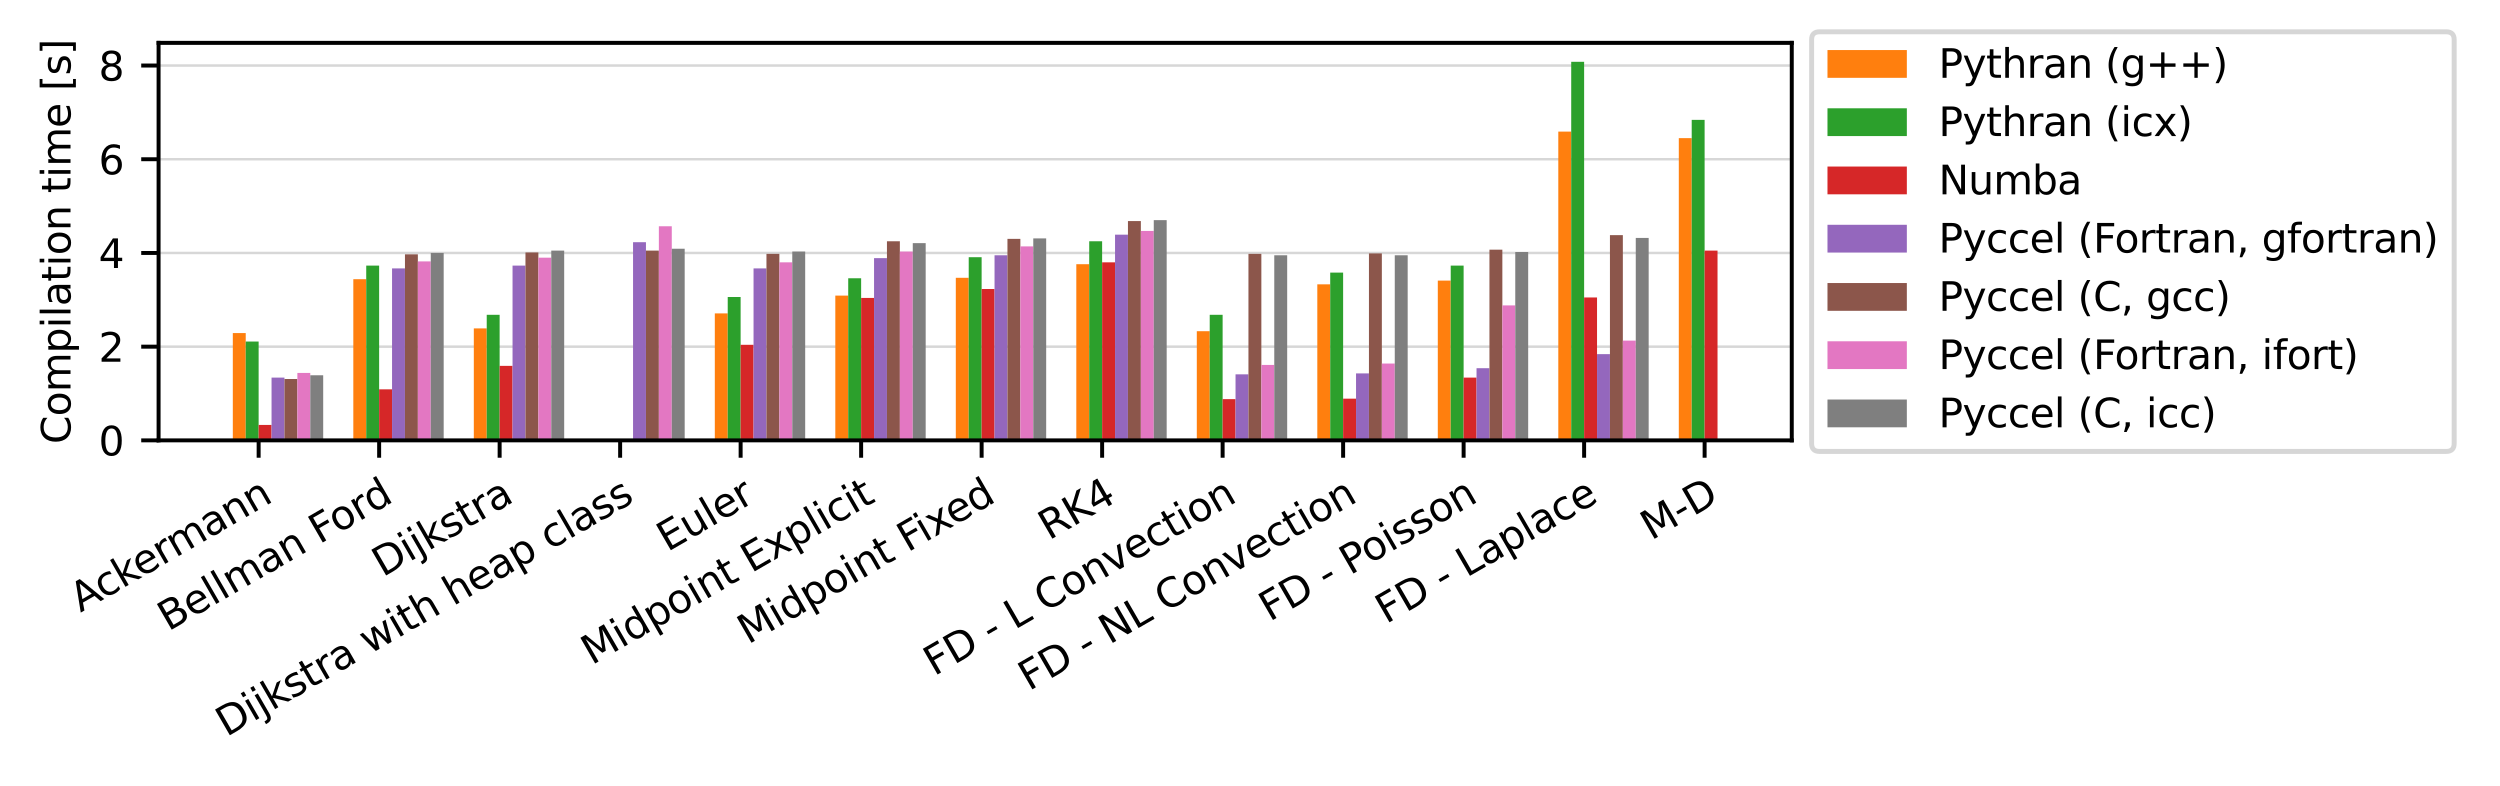 <?xml version="1.0" encoding="utf-8" standalone="no"?>
<!DOCTYPE svg PUBLIC "-//W3C//DTD SVG 1.1//EN"
  "http://www.w3.org/Graphics/SVG/1.1/DTD/svg11.dtd">
<svg xmlns:xlink="http://www.w3.org/1999/xlink" width="504pt" height="158.4pt" viewBox="0 0 504 158.4" xmlns="http://www.w3.org/2000/svg" version="1.1">
 <defs>
  <style type="text/css">*{stroke-linejoin: round; stroke-linecap: butt}</style>
 </defs>
 <g id="figure_1">
  <g id="patch_1">
   <path d="M 0 158.4 
L 504 158.4 
L 504 0 
L 0 0 
z
" style="fill: #ffffff"/>
  </g>
  <g id="axes_1">
   <g id="patch_2">
    <path d="M 31.97 88.78 
L 361.22 88.78 
L 361.22 8.64 
L 31.97 8.64 
z
" style="fill: #ffffff"/>
   </g>
   <g id="matplotlib.axis_1">
    <g id="xtick_1">
     <g id="line2d_1">
      <defs>
       <path id="ma800de3f78" d="M 0 0 
L 0 3.5 
" style="stroke: #000000; stroke-width: 0.8"/>
      </defs>
      <g>
       <use xlink:href="#ma800de3f78" x="52.141" y="88.78" style="stroke: #000000; stroke-width: 0.8"/>
      </g>
     </g>
     <g id="text_1">
      <!-- Ackermann -->
      <g transform="translate(16.227 123.534) rotate(-30) scale(0.08 -0.08)">
       <defs>
        <path id="DejaVuSans-41" d="M 2188 4044 
L 1331 1722 
L 3047 1722 
L 2188 4044 
z
M 1831 4666 
L 2547 4666 
L 4325 0 
L 3669 0 
L 3244 1197 
L 1141 1197 
L 716 0 
L 50 0 
L 1831 4666 
z
" transform="scale(0.016)"/>
        <path id="DejaVuSans-63" d="M 3122 3366 
L 3122 2828 
Q 2878 2963 2633 3030 
Q 2388 3097 2138 3097 
Q 1578 3097 1268 2742 
Q 959 2388 959 1747 
Q 959 1106 1268 751 
Q 1578 397 2138 397 
Q 2388 397 2633 464 
Q 2878 531 3122 666 
L 3122 134 
Q 2881 22 2623 -34 
Q 2366 -91 2075 -91 
Q 1284 -91 818 406 
Q 353 903 353 1747 
Q 353 2603 823 3093 
Q 1294 3584 2113 3584 
Q 2378 3584 2631 3529 
Q 2884 3475 3122 3366 
z
" transform="scale(0.016)"/>
        <path id="DejaVuSans-6b" d="M 581 4863 
L 1159 4863 
L 1159 1991 
L 2875 3500 
L 3609 3500 
L 1753 1863 
L 3688 0 
L 2938 0 
L 1159 1709 
L 1159 0 
L 581 0 
L 581 4863 
z
" transform="scale(0.016)"/>
        <path id="DejaVuSans-65" d="M 3597 1894 
L 3597 1613 
L 953 1613 
Q 991 1019 1311 708 
Q 1631 397 2203 397 
Q 2534 397 2845 478 
Q 3156 559 3463 722 
L 3463 178 
Q 3153 47 2828 -22 
Q 2503 -91 2169 -91 
Q 1331 -91 842 396 
Q 353 884 353 1716 
Q 353 2575 817 3079 
Q 1281 3584 2069 3584 
Q 2775 3584 3186 3129 
Q 3597 2675 3597 1894 
z
M 3022 2063 
Q 3016 2534 2758 2815 
Q 2500 3097 2075 3097 
Q 1594 3097 1305 2825 
Q 1016 2553 972 2059 
L 3022 2063 
z
" transform="scale(0.016)"/>
        <path id="DejaVuSans-72" d="M 2631 2963 
Q 2534 3019 2420 3045 
Q 2306 3072 2169 3072 
Q 1681 3072 1420 2755 
Q 1159 2438 1159 1844 
L 1159 0 
L 581 0 
L 581 3500 
L 1159 3500 
L 1159 2956 
Q 1341 3275 1631 3429 
Q 1922 3584 2338 3584 
Q 2397 3584 2469 3576 
Q 2541 3569 2628 3553 
L 2631 2963 
z
" transform="scale(0.016)"/>
        <path id="DejaVuSans-6d" d="M 3328 2828 
Q 3544 3216 3844 3400 
Q 4144 3584 4550 3584 
Q 5097 3584 5394 3201 
Q 5691 2819 5691 2113 
L 5691 0 
L 5113 0 
L 5113 2094 
Q 5113 2597 4934 2840 
Q 4756 3084 4391 3084 
Q 3944 3084 3684 2787 
Q 3425 2491 3425 1978 
L 3425 0 
L 2847 0 
L 2847 2094 
Q 2847 2600 2669 2842 
Q 2491 3084 2119 3084 
Q 1678 3084 1418 2786 
Q 1159 2488 1159 1978 
L 1159 0 
L 581 0 
L 581 3500 
L 1159 3500 
L 1159 2956 
Q 1356 3278 1631 3431 
Q 1906 3584 2284 3584 
Q 2666 3584 2933 3390 
Q 3200 3197 3328 2828 
z
" transform="scale(0.016)"/>
        <path id="DejaVuSans-61" d="M 2194 1759 
Q 1497 1759 1228 1600 
Q 959 1441 959 1056 
Q 959 750 1161 570 
Q 1363 391 1709 391 
Q 2188 391 2477 730 
Q 2766 1069 2766 1631 
L 2766 1759 
L 2194 1759 
z
M 3341 1997 
L 3341 0 
L 2766 0 
L 2766 531 
Q 2569 213 2275 61 
Q 1981 -91 1556 -91 
Q 1019 -91 701 211 
Q 384 513 384 1019 
Q 384 1609 779 1909 
Q 1175 2209 1959 2209 
L 2766 2209 
L 2766 2266 
Q 2766 2663 2505 2880 
Q 2244 3097 1772 3097 
Q 1472 3097 1187 3025 
Q 903 2953 641 2809 
L 641 3341 
Q 956 3463 1253 3523 
Q 1550 3584 1831 3584 
Q 2591 3584 2966 3190 
Q 3341 2797 3341 1997 
z
" transform="scale(0.016)"/>
        <path id="DejaVuSans-6e" d="M 3513 2113 
L 3513 0 
L 2938 0 
L 2938 2094 
Q 2938 2591 2744 2837 
Q 2550 3084 2163 3084 
Q 1697 3084 1428 2787 
Q 1159 2491 1159 1978 
L 1159 0 
L 581 0 
L 581 3500 
L 1159 3500 
L 1159 2956 
Q 1366 3272 1645 3428 
Q 1925 3584 2291 3584 
Q 2894 3584 3203 3211 
Q 3513 2838 3513 2113 
z
" transform="scale(0.016)"/>
       </defs>
       <use xlink:href="#DejaVuSans-41"/>
       <use xlink:href="#DejaVuSans-63" transform="translate(66.658 0)"/>
       <use xlink:href="#DejaVuSans-6b" transform="translate(121.639 0)"/>
       <use xlink:href="#DejaVuSans-65" transform="translate(175.924 0)"/>
       <use xlink:href="#DejaVuSans-72" transform="translate(237.447 0)"/>
       <use xlink:href="#DejaVuSans-6d" transform="translate(276.811 0)"/>
       <use xlink:href="#DejaVuSans-61" transform="translate(374.223 0)"/>
       <use xlink:href="#DejaVuSans-6e" transform="translate(435.502 0)"/>
       <use xlink:href="#DejaVuSans-6e" transform="translate(498.881 0)"/>
      </g>
     </g>
    </g>
    <g id="xtick_2">
     <g id="line2d_2">
      <g>
       <use xlink:href="#ma800de3f78" x="76.434" y="88.78" style="stroke: #000000; stroke-width: 0.8"/>
      </g>
     </g>
     <g id="text_2">
      <!-- Bellman Ford -->
      <g transform="translate(33.923 127.343) rotate(-30) scale(0.08 -0.08)">
       <defs>
        <path id="DejaVuSans-42" d="M 1259 2228 
L 1259 519 
L 2272 519 
Q 2781 519 3026 730 
Q 3272 941 3272 1375 
Q 3272 1813 3026 2020 
Q 2781 2228 2272 2228 
L 1259 2228 
z
M 1259 4147 
L 1259 2741 
L 2194 2741 
Q 2656 2741 2882 2914 
Q 3109 3088 3109 3444 
Q 3109 3797 2882 3972 
Q 2656 4147 2194 4147 
L 1259 4147 
z
M 628 4666 
L 2241 4666 
Q 2963 4666 3353 4366 
Q 3744 4066 3744 3513 
Q 3744 3084 3544 2831 
Q 3344 2578 2956 2516 
Q 3422 2416 3680 2098 
Q 3938 1781 3938 1306 
Q 3938 681 3513 340 
Q 3088 0 2303 0 
L 628 0 
L 628 4666 
z
" transform="scale(0.016)"/>
        <path id="DejaVuSans-6c" d="M 603 4863 
L 1178 4863 
L 1178 0 
L 603 0 
L 603 4863 
z
" transform="scale(0.016)"/>
        <path id="DejaVuSans-20" transform="scale(0.016)"/>
        <path id="DejaVuSans-46" d="M 628 4666 
L 3309 4666 
L 3309 4134 
L 1259 4134 
L 1259 2759 
L 3109 2759 
L 3109 2228 
L 1259 2228 
L 1259 0 
L 628 0 
L 628 4666 
z
" transform="scale(0.016)"/>
        <path id="DejaVuSans-6f" d="M 1959 3097 
Q 1497 3097 1228 2736 
Q 959 2375 959 1747 
Q 959 1119 1226 758 
Q 1494 397 1959 397 
Q 2419 397 2687 759 
Q 2956 1122 2956 1747 
Q 2956 2369 2687 2733 
Q 2419 3097 1959 3097 
z
M 1959 3584 
Q 2709 3584 3137 3096 
Q 3566 2609 3566 1747 
Q 3566 888 3137 398 
Q 2709 -91 1959 -91 
Q 1206 -91 779 398 
Q 353 888 353 1747 
Q 353 2609 779 3096 
Q 1206 3584 1959 3584 
z
" transform="scale(0.016)"/>
        <path id="DejaVuSans-64" d="M 2906 2969 
L 2906 4863 
L 3481 4863 
L 3481 0 
L 2906 0 
L 2906 525 
Q 2725 213 2448 61 
Q 2172 -91 1784 -91 
Q 1150 -91 751 415 
Q 353 922 353 1747 
Q 353 2572 751 3078 
Q 1150 3584 1784 3584 
Q 2172 3584 2448 3432 
Q 2725 3281 2906 2969 
z
M 947 1747 
Q 947 1113 1208 752 
Q 1469 391 1925 391 
Q 2381 391 2643 752 
Q 2906 1113 2906 1747 
Q 2906 2381 2643 2742 
Q 2381 3103 1925 3103 
Q 1469 3103 1208 2742 
Q 947 2381 947 1747 
z
" transform="scale(0.016)"/>
       </defs>
       <use xlink:href="#DejaVuSans-42"/>
       <use xlink:href="#DejaVuSans-65" transform="translate(68.604 0)"/>
       <use xlink:href="#DejaVuSans-6c" transform="translate(130.127 0)"/>
       <use xlink:href="#DejaVuSans-6c" transform="translate(157.91 0)"/>
       <use xlink:href="#DejaVuSans-6d" transform="translate(185.693 0)"/>
       <use xlink:href="#DejaVuSans-61" transform="translate(283.105 0)"/>
       <use xlink:href="#DejaVuSans-6e" transform="translate(344.385 0)"/>
       <use xlink:href="#DejaVuSans-20" transform="translate(407.764 0)"/>
       <use xlink:href="#DejaVuSans-46" transform="translate(439.551 0)"/>
       <use xlink:href="#DejaVuSans-6f" transform="translate(493.445 0)"/>
       <use xlink:href="#DejaVuSans-72" transform="translate(554.627 0)"/>
       <use xlink:href="#DejaVuSans-64" transform="translate(593.99 0)"/>
      </g>
     </g>
    </g>
    <g id="xtick_3">
     <g id="line2d_3">
      <g>
       <use xlink:href="#ma800de3f78" x="100.726" y="88.78" style="stroke: #000000; stroke-width: 0.8"/>
      </g>
     </g>
     <g id="text_3">
      <!-- Dijkstra -->
      <g transform="translate(77.151 116.41) rotate(-30) scale(0.08 -0.08)">
       <defs>
        <path id="DejaVuSans-44" d="M 1259 4147 
L 1259 519 
L 2022 519 
Q 2988 519 3436 956 
Q 3884 1394 3884 2338 
Q 3884 3275 3436 3711 
Q 2988 4147 2022 4147 
L 1259 4147 
z
M 628 4666 
L 1925 4666 
Q 3281 4666 3915 4102 
Q 4550 3538 4550 2338 
Q 4550 1131 3912 565 
Q 3275 0 1925 0 
L 628 0 
L 628 4666 
z
" transform="scale(0.016)"/>
        <path id="DejaVuSans-69" d="M 603 3500 
L 1178 3500 
L 1178 0 
L 603 0 
L 603 3500 
z
M 603 4863 
L 1178 4863 
L 1178 4134 
L 603 4134 
L 603 4863 
z
" transform="scale(0.016)"/>
        <path id="DejaVuSans-6a" d="M 603 3500 
L 1178 3500 
L 1178 -63 
Q 1178 -731 923 -1031 
Q 669 -1331 103 -1331 
L -116 -1331 
L -116 -844 
L 38 -844 
Q 366 -844 484 -692 
Q 603 -541 603 -63 
L 603 3500 
z
M 603 4863 
L 1178 4863 
L 1178 4134 
L 603 4134 
L 603 4863 
z
" transform="scale(0.016)"/>
        <path id="DejaVuSans-73" d="M 2834 3397 
L 2834 2853 
Q 2591 2978 2328 3040 
Q 2066 3103 1784 3103 
Q 1356 3103 1142 2972 
Q 928 2841 928 2578 
Q 928 2378 1081 2264 
Q 1234 2150 1697 2047 
L 1894 2003 
Q 2506 1872 2764 1633 
Q 3022 1394 3022 966 
Q 3022 478 2636 193 
Q 2250 -91 1575 -91 
Q 1294 -91 989 -36 
Q 684 19 347 128 
L 347 722 
Q 666 556 975 473 
Q 1284 391 1588 391 
Q 1994 391 2212 530 
Q 2431 669 2431 922 
Q 2431 1156 2273 1281 
Q 2116 1406 1581 1522 
L 1381 1569 
Q 847 1681 609 1914 
Q 372 2147 372 2553 
Q 372 3047 722 3315 
Q 1072 3584 1716 3584 
Q 2034 3584 2315 3537 
Q 2597 3491 2834 3397 
z
" transform="scale(0.016)"/>
        <path id="DejaVuSans-74" d="M 1172 4494 
L 1172 3500 
L 2356 3500 
L 2356 3053 
L 1172 3053 
L 1172 1153 
Q 1172 725 1289 603 
Q 1406 481 1766 481 
L 2356 481 
L 2356 0 
L 1766 0 
Q 1100 0 847 248 
Q 594 497 594 1153 
L 594 3053 
L 172 3053 
L 172 3500 
L 594 3500 
L 594 4494 
L 1172 4494 
z
" transform="scale(0.016)"/>
       </defs>
       <use xlink:href="#DejaVuSans-44"/>
       <use xlink:href="#DejaVuSans-69" transform="translate(77.002 0)"/>
       <use xlink:href="#DejaVuSans-6a" transform="translate(104.785 0)"/>
       <use xlink:href="#DejaVuSans-6b" transform="translate(132.568 0)"/>
       <use xlink:href="#DejaVuSans-73" transform="translate(190.479 0)"/>
       <use xlink:href="#DejaVuSans-74" transform="translate(242.578 0)"/>
       <use xlink:href="#DejaVuSans-72" transform="translate(281.787 0)"/>
       <use xlink:href="#DejaVuSans-61" transform="translate(322.9 0)"/>
      </g>
     </g>
    </g>
    <g id="xtick_4">
     <g id="line2d_4">
      <g>
       <use xlink:href="#ma800de3f78" x="125.019" y="88.78" style="stroke: #000000; stroke-width: 0.8"/>
      </g>
     </g>
     <g id="text_4">
      <!-- Dijkstra with heap class -->
      <g transform="translate(45.644 148.626) rotate(-30) scale(0.08 -0.08)">
       <defs>
        <path id="DejaVuSans-77" d="M 269 3500 
L 844 3500 
L 1563 769 
L 2278 3500 
L 2956 3500 
L 3675 769 
L 4391 3500 
L 4966 3500 
L 4050 0 
L 3372 0 
L 2619 2869 
L 1863 0 
L 1184 0 
L 269 3500 
z
" transform="scale(0.016)"/>
        <path id="DejaVuSans-68" d="M 3513 2113 
L 3513 0 
L 2938 0 
L 2938 2094 
Q 2938 2591 2744 2837 
Q 2550 3084 2163 3084 
Q 1697 3084 1428 2787 
Q 1159 2491 1159 1978 
L 1159 0 
L 581 0 
L 581 4863 
L 1159 4863 
L 1159 2956 
Q 1366 3272 1645 3428 
Q 1925 3584 2291 3584 
Q 2894 3584 3203 3211 
Q 3513 2838 3513 2113 
z
" transform="scale(0.016)"/>
        <path id="DejaVuSans-70" d="M 1159 525 
L 1159 -1331 
L 581 -1331 
L 581 3500 
L 1159 3500 
L 1159 2969 
Q 1341 3281 1617 3432 
Q 1894 3584 2278 3584 
Q 2916 3584 3314 3078 
Q 3713 2572 3713 1747 
Q 3713 922 3314 415 
Q 2916 -91 2278 -91 
Q 1894 -91 1617 61 
Q 1341 213 1159 525 
z
M 3116 1747 
Q 3116 2381 2855 2742 
Q 2594 3103 2138 3103 
Q 1681 3103 1420 2742 
Q 1159 2381 1159 1747 
Q 1159 1113 1420 752 
Q 1681 391 2138 391 
Q 2594 391 2855 752 
Q 3116 1113 3116 1747 
z
" transform="scale(0.016)"/>
       </defs>
       <use xlink:href="#DejaVuSans-44"/>
       <use xlink:href="#DejaVuSans-69" transform="translate(77.002 0)"/>
       <use xlink:href="#DejaVuSans-6a" transform="translate(104.785 0)"/>
       <use xlink:href="#DejaVuSans-6b" transform="translate(132.568 0)"/>
       <use xlink:href="#DejaVuSans-73" transform="translate(190.479 0)"/>
       <use xlink:href="#DejaVuSans-74" transform="translate(242.578 0)"/>
       <use xlink:href="#DejaVuSans-72" transform="translate(281.787 0)"/>
       <use xlink:href="#DejaVuSans-61" transform="translate(322.9 0)"/>
       <use xlink:href="#DejaVuSans-20" transform="translate(384.18 0)"/>
       <use xlink:href="#DejaVuSans-77" transform="translate(415.967 0)"/>
       <use xlink:href="#DejaVuSans-69" transform="translate(497.754 0)"/>
       <use xlink:href="#DejaVuSans-74" transform="translate(525.537 0)"/>
       <use xlink:href="#DejaVuSans-68" transform="translate(564.746 0)"/>
       <use xlink:href="#DejaVuSans-20" transform="translate(628.125 0)"/>
       <use xlink:href="#DejaVuSans-68" transform="translate(659.912 0)"/>
       <use xlink:href="#DejaVuSans-65" transform="translate(723.291 0)"/>
       <use xlink:href="#DejaVuSans-61" transform="translate(784.814 0)"/>
       <use xlink:href="#DejaVuSans-70" transform="translate(846.094 0)"/>
       <use xlink:href="#DejaVuSans-20" transform="translate(909.57 0)"/>
       <use xlink:href="#DejaVuSans-63" transform="translate(941.357 0)"/>
       <use xlink:href="#DejaVuSans-6c" transform="translate(996.338 0)"/>
       <use xlink:href="#DejaVuSans-61" transform="translate(1024.121 0)"/>
       <use xlink:href="#DejaVuSans-73" transform="translate(1085.4 0)"/>
       <use xlink:href="#DejaVuSans-73" transform="translate(1137.5 0)"/>
      </g>
     </g>
    </g>
    <g id="xtick_5">
     <g id="line2d_5">
      <g>
       <use xlink:href="#ma800de3f78" x="149.311" y="88.78" style="stroke: #000000; stroke-width: 0.8"/>
      </g>
     </g>
     <g id="text_5">
      <!-- Euler -->
      <g transform="translate(134.546 111.323) rotate(-30) scale(0.08 -0.08)">
       <defs>
        <path id="DejaVuSans-45" d="M 628 4666 
L 3578 4666 
L 3578 4134 
L 1259 4134 
L 1259 2753 
L 3481 2753 
L 3481 2222 
L 1259 2222 
L 1259 531 
L 3634 531 
L 3634 0 
L 628 0 
L 628 4666 
z
" transform="scale(0.016)"/>
        <path id="DejaVuSans-75" d="M 544 1381 
L 544 3500 
L 1119 3500 
L 1119 1403 
Q 1119 906 1312 657 
Q 1506 409 1894 409 
Q 2359 409 2629 706 
Q 2900 1003 2900 1516 
L 2900 3500 
L 3475 3500 
L 3475 0 
L 2900 0 
L 2900 538 
Q 2691 219 2414 64 
Q 2138 -91 1772 -91 
Q 1169 -91 856 284 
Q 544 659 544 1381 
z
M 1991 3584 
L 1991 3584 
z
" transform="scale(0.016)"/>
       </defs>
       <use xlink:href="#DejaVuSans-45"/>
       <use xlink:href="#DejaVuSans-75" transform="translate(63.184 0)"/>
       <use xlink:href="#DejaVuSans-6c" transform="translate(126.562 0)"/>
       <use xlink:href="#DejaVuSans-65" transform="translate(154.346 0)"/>
       <use xlink:href="#DejaVuSans-72" transform="translate(215.869 0)"/>
      </g>
     </g>
    </g>
    <g id="xtick_6">
     <g id="line2d_6">
      <g>
       <use xlink:href="#ma800de3f78" x="173.604" y="88.78" style="stroke: #000000; stroke-width: 0.8"/>
      </g>
     </g>
     <g id="text_6">
      <!-- Midpoint Explicit -->
      <g transform="translate(119.295 134.154) rotate(-30) scale(0.08 -0.08)">
       <defs>
        <path id="DejaVuSans-4d" d="M 628 4666 
L 1569 4666 
L 2759 1491 
L 3956 4666 
L 4897 4666 
L 4897 0 
L 4281 0 
L 4281 4097 
L 3078 897 
L 2444 897 
L 1241 4097 
L 1241 0 
L 628 0 
L 628 4666 
z
" transform="scale(0.016)"/>
        <path id="DejaVuSans-78" d="M 3513 3500 
L 2247 1797 
L 3578 0 
L 2900 0 
L 1881 1375 
L 863 0 
L 184 0 
L 1544 1831 
L 300 3500 
L 978 3500 
L 1906 2253 
L 2834 3500 
L 3513 3500 
z
" transform="scale(0.016)"/>
       </defs>
       <use xlink:href="#DejaVuSans-4d"/>
       <use xlink:href="#DejaVuSans-69" transform="translate(86.279 0)"/>
       <use xlink:href="#DejaVuSans-64" transform="translate(114.062 0)"/>
       <use xlink:href="#DejaVuSans-70" transform="translate(177.539 0)"/>
       <use xlink:href="#DejaVuSans-6f" transform="translate(241.016 0)"/>
       <use xlink:href="#DejaVuSans-69" transform="translate(302.197 0)"/>
       <use xlink:href="#DejaVuSans-6e" transform="translate(329.98 0)"/>
       <use xlink:href="#DejaVuSans-74" transform="translate(393.359 0)"/>
       <use xlink:href="#DejaVuSans-20" transform="translate(432.568 0)"/>
       <use xlink:href="#DejaVuSans-45" transform="translate(464.355 0)"/>
       <use xlink:href="#DejaVuSans-78" transform="translate(527.539 0)"/>
       <use xlink:href="#DejaVuSans-70" transform="translate(586.719 0)"/>
       <use xlink:href="#DejaVuSans-6c" transform="translate(650.195 0)"/>
       <use xlink:href="#DejaVuSans-69" transform="translate(677.979 0)"/>
       <use xlink:href="#DejaVuSans-63" transform="translate(705.762 0)"/>
       <use xlink:href="#DejaVuSans-69" transform="translate(760.742 0)"/>
       <use xlink:href="#DejaVuSans-74" transform="translate(788.525 0)"/>
      </g>
     </g>
    </g>
    <g id="xtick_7">
     <g id="line2d_7">
      <g>
       <use xlink:href="#ma800de3f78" x="197.896" y="88.78" style="stroke: #000000; stroke-width: 0.8"/>
      </g>
     </g>
     <g id="text_7">
      <!-- Midpoint Fixed -->
      <g transform="translate(150.811 129.983) rotate(-30) scale(0.08 -0.08)">
       <use xlink:href="#DejaVuSans-4d"/>
       <use xlink:href="#DejaVuSans-69" transform="translate(86.279 0)"/>
       <use xlink:href="#DejaVuSans-64" transform="translate(114.062 0)"/>
       <use xlink:href="#DejaVuSans-70" transform="translate(177.539 0)"/>
       <use xlink:href="#DejaVuSans-6f" transform="translate(241.016 0)"/>
       <use xlink:href="#DejaVuSans-69" transform="translate(302.197 0)"/>
       <use xlink:href="#DejaVuSans-6e" transform="translate(329.98 0)"/>
       <use xlink:href="#DejaVuSans-74" transform="translate(393.359 0)"/>
       <use xlink:href="#DejaVuSans-20" transform="translate(432.568 0)"/>
       <use xlink:href="#DejaVuSans-46" transform="translate(464.355 0)"/>
       <use xlink:href="#DejaVuSans-69" transform="translate(514.625 0)"/>
       <use xlink:href="#DejaVuSans-78" transform="translate(542.408 0)"/>
       <use xlink:href="#DejaVuSans-65" transform="translate(598.463 0)"/>
       <use xlink:href="#DejaVuSans-64" transform="translate(659.986 0)"/>
      </g>
     </g>
    </g>
    <g id="xtick_8">
     <g id="line2d_8">
      <g>
       <use xlink:href="#ma800de3f78" x="222.189" y="88.78" style="stroke: #000000; stroke-width: 0.8"/>
      </g>
     </g>
     <g id="text_8">
      <!-- RK4 -->
      <g transform="translate(211.463 108.991) rotate(-30) scale(0.08 -0.08)">
       <defs>
        <path id="DejaVuSans-52" d="M 2841 2188 
Q 3044 2119 3236 1894 
Q 3428 1669 3622 1275 
L 4263 0 
L 3584 0 
L 2988 1197 
Q 2756 1666 2539 1819 
Q 2322 1972 1947 1972 
L 1259 1972 
L 1259 0 
L 628 0 
L 628 4666 
L 2053 4666 
Q 2853 4666 3247 4331 
Q 3641 3997 3641 3322 
Q 3641 2881 3436 2590 
Q 3231 2300 2841 2188 
z
M 1259 4147 
L 1259 2491 
L 2053 2491 
Q 2509 2491 2742 2702 
Q 2975 2913 2975 3322 
Q 2975 3731 2742 3939 
Q 2509 4147 2053 4147 
L 1259 4147 
z
" transform="scale(0.016)"/>
        <path id="DejaVuSans-4b" d="M 628 4666 
L 1259 4666 
L 1259 2694 
L 3353 4666 
L 4166 4666 
L 1850 2491 
L 4331 0 
L 3500 0 
L 1259 2247 
L 1259 0 
L 628 0 
L 628 4666 
z
" transform="scale(0.016)"/>
        <path id="DejaVuSans-34" d="M 2419 4116 
L 825 1625 
L 2419 1625 
L 2419 4116 
z
M 2253 4666 
L 3047 4666 
L 3047 1625 
L 3713 1625 
L 3713 1100 
L 3047 1100 
L 3047 0 
L 2419 0 
L 2419 1100 
L 313 1100 
L 313 1709 
L 2253 4666 
z
" transform="scale(0.016)"/>
       </defs>
       <use xlink:href="#DejaVuSans-52"/>
       <use xlink:href="#DejaVuSans-4b" transform="translate(69.482 0)"/>
       <use xlink:href="#DejaVuSans-34" transform="translate(135.059 0)"/>
      </g>
     </g>
    </g>
    <g id="xtick_9">
     <g id="line2d_9">
      <g>
       <use xlink:href="#ma800de3f78" x="246.481" y="88.78" style="stroke: #000000; stroke-width: 0.8"/>
      </g>
     </g>
     <g id="text_9">
      <!-- FD - L Convection -->
      <g transform="translate(188.324 136.376) rotate(-30) scale(0.08 -0.08)">
       <defs>
        <path id="DejaVuSans-2d" d="M 313 2009 
L 1997 2009 
L 1997 1497 
L 313 1497 
L 313 2009 
z
" transform="scale(0.016)"/>
        <path id="DejaVuSans-4c" d="M 628 4666 
L 1259 4666 
L 1259 531 
L 3531 531 
L 3531 0 
L 628 0 
L 628 4666 
z
" transform="scale(0.016)"/>
        <path id="DejaVuSans-43" d="M 4122 4306 
L 4122 3641 
Q 3803 3938 3442 4084 
Q 3081 4231 2675 4231 
Q 1875 4231 1450 3742 
Q 1025 3253 1025 2328 
Q 1025 1406 1450 917 
Q 1875 428 2675 428 
Q 3081 428 3442 575 
Q 3803 722 4122 1019 
L 4122 359 
Q 3791 134 3420 21 
Q 3050 -91 2638 -91 
Q 1578 -91 968 557 
Q 359 1206 359 2328 
Q 359 3453 968 4101 
Q 1578 4750 2638 4750 
Q 3056 4750 3426 4639 
Q 3797 4528 4122 4306 
z
" transform="scale(0.016)"/>
        <path id="DejaVuSans-76" d="M 191 3500 
L 800 3500 
L 1894 563 
L 2988 3500 
L 3597 3500 
L 2284 0 
L 1503 0 
L 191 3500 
z
" transform="scale(0.016)"/>
       </defs>
       <use xlink:href="#DejaVuSans-46"/>
       <use xlink:href="#DejaVuSans-44" transform="translate(57.52 0)"/>
       <use xlink:href="#DejaVuSans-20" transform="translate(134.521 0)"/>
       <use xlink:href="#DejaVuSans-2d" transform="translate(166.309 0)"/>
       <use xlink:href="#DejaVuSans-20" transform="translate(202.393 0)"/>
       <use xlink:href="#DejaVuSans-4c" transform="translate(234.18 0)"/>
       <use xlink:href="#DejaVuSans-20" transform="translate(289.893 0)"/>
       <use xlink:href="#DejaVuSans-43" transform="translate(321.68 0)"/>
       <use xlink:href="#DejaVuSans-6f" transform="translate(391.504 0)"/>
       <use xlink:href="#DejaVuSans-6e" transform="translate(452.686 0)"/>
       <use xlink:href="#DejaVuSans-76" transform="translate(516.064 0)"/>
       <use xlink:href="#DejaVuSans-65" transform="translate(575.244 0)"/>
       <use xlink:href="#DejaVuSans-63" transform="translate(636.768 0)"/>
       <use xlink:href="#DejaVuSans-74" transform="translate(691.748 0)"/>
       <use xlink:href="#DejaVuSans-69" transform="translate(730.957 0)"/>
       <use xlink:href="#DejaVuSans-6f" transform="translate(758.74 0)"/>
       <use xlink:href="#DejaVuSans-6e" transform="translate(819.922 0)"/>
      </g>
     </g>
    </g>
    <g id="xtick_10">
     <g id="line2d_10">
      <g>
       <use xlink:href="#ma800de3f78" x="270.774" y="88.78" style="stroke: #000000; stroke-width: 0.8"/>
      </g>
     </g>
     <g id="text_10">
      <!-- FD - NL Convection -->
      <g transform="translate(207.433 139.368) rotate(-30) scale(0.08 -0.08)">
       <defs>
        <path id="DejaVuSans-4e" d="M 628 4666 
L 1478 4666 
L 3547 763 
L 3547 4666 
L 4159 4666 
L 4159 0 
L 3309 0 
L 1241 3903 
L 1241 0 
L 628 0 
L 628 4666 
z
" transform="scale(0.016)"/>
       </defs>
       <use xlink:href="#DejaVuSans-46"/>
       <use xlink:href="#DejaVuSans-44" transform="translate(57.52 0)"/>
       <use xlink:href="#DejaVuSans-20" transform="translate(134.521 0)"/>
       <use xlink:href="#DejaVuSans-2d" transform="translate(166.309 0)"/>
       <use xlink:href="#DejaVuSans-20" transform="translate(202.393 0)"/>
       <use xlink:href="#DejaVuSans-4e" transform="translate(234.18 0)"/>
       <use xlink:href="#DejaVuSans-4c" transform="translate(308.984 0)"/>
       <use xlink:href="#DejaVuSans-20" transform="translate(364.697 0)"/>
       <use xlink:href="#DejaVuSans-43" transform="translate(396.484 0)"/>
       <use xlink:href="#DejaVuSans-6f" transform="translate(466.309 0)"/>
       <use xlink:href="#DejaVuSans-6e" transform="translate(527.49 0)"/>
       <use xlink:href="#DejaVuSans-76" transform="translate(590.869 0)"/>
       <use xlink:href="#DejaVuSans-65" transform="translate(650.049 0)"/>
       <use xlink:href="#DejaVuSans-63" transform="translate(711.572 0)"/>
       <use xlink:href="#DejaVuSans-74" transform="translate(766.553 0)"/>
       <use xlink:href="#DejaVuSans-69" transform="translate(805.762 0)"/>
       <use xlink:href="#DejaVuSans-6f" transform="translate(833.545 0)"/>
       <use xlink:href="#DejaVuSans-6e" transform="translate(894.727 0)"/>
      </g>
     </g>
    </g>
    <g id="xtick_11">
     <g id="line2d_11">
      <g>
       <use xlink:href="#ma800de3f78" x="295.066" y="88.78" style="stroke: #000000; stroke-width: 0.8"/>
      </g>
     </g>
     <g id="text_11">
      <!-- FD - Poisson -->
      <g transform="translate(255.944 125.386) rotate(-30) scale(0.08 -0.08)">
       <defs>
        <path id="DejaVuSans-50" d="M 1259 4147 
L 1259 2394 
L 2053 2394 
Q 2494 2394 2734 2622 
Q 2975 2850 2975 3272 
Q 2975 3691 2734 3919 
Q 2494 4147 2053 4147 
L 1259 4147 
z
M 628 4666 
L 2053 4666 
Q 2838 4666 3239 4311 
Q 3641 3956 3641 3272 
Q 3641 2581 3239 2228 
Q 2838 1875 2053 1875 
L 1259 1875 
L 1259 0 
L 628 0 
L 628 4666 
z
" transform="scale(0.016)"/>
       </defs>
       <use xlink:href="#DejaVuSans-46"/>
       <use xlink:href="#DejaVuSans-44" transform="translate(57.52 0)"/>
       <use xlink:href="#DejaVuSans-20" transform="translate(134.521 0)"/>
       <use xlink:href="#DejaVuSans-2d" transform="translate(166.309 0)"/>
       <use xlink:href="#DejaVuSans-20" transform="translate(202.393 0)"/>
       <use xlink:href="#DejaVuSans-50" transform="translate(234.18 0)"/>
       <use xlink:href="#DejaVuSans-6f" transform="translate(290.857 0)"/>
       <use xlink:href="#DejaVuSans-69" transform="translate(352.039 0)"/>
       <use xlink:href="#DejaVuSans-73" transform="translate(379.822 0)"/>
       <use xlink:href="#DejaVuSans-73" transform="translate(431.922 0)"/>
       <use xlink:href="#DejaVuSans-6f" transform="translate(484.021 0)"/>
       <use xlink:href="#DejaVuSans-6e" transform="translate(545.203 0)"/>
      </g>
     </g>
    </g>
    <g id="xtick_12">
     <g id="line2d_12">
      <g>
       <use xlink:href="#ma800de3f78" x="319.359" y="88.78" style="stroke: #000000; stroke-width: 0.8"/>
      </g>
     </g>
     <g id="text_12">
      <!-- FD - Laplace -->
      <g transform="translate(279.428 125.853) rotate(-30) scale(0.08 -0.08)">
       <use xlink:href="#DejaVuSans-46"/>
       <use xlink:href="#DejaVuSans-44" transform="translate(57.52 0)"/>
       <use xlink:href="#DejaVuSans-20" transform="translate(134.521 0)"/>
       <use xlink:href="#DejaVuSans-2d" transform="translate(166.309 0)"/>
       <use xlink:href="#DejaVuSans-20" transform="translate(202.393 0)"/>
       <use xlink:href="#DejaVuSans-4c" transform="translate(234.18 0)"/>
       <use xlink:href="#DejaVuSans-61" transform="translate(289.893 0)"/>
       <use xlink:href="#DejaVuSans-70" transform="translate(351.172 0)"/>
       <use xlink:href="#DejaVuSans-6c" transform="translate(414.648 0)"/>
       <use xlink:href="#DejaVuSans-61" transform="translate(442.432 0)"/>
       <use xlink:href="#DejaVuSans-63" transform="translate(503.711 0)"/>
       <use xlink:href="#DejaVuSans-65" transform="translate(558.691 0)"/>
      </g>
     </g>
    </g>
    <g id="xtick_13">
     <g id="line2d_13">
      <g>
       <use xlink:href="#ma800de3f78" x="343.651" y="88.78" style="stroke: #000000; stroke-width: 0.8"/>
      </g>
     </g>
     <g id="text_13">
      <!-- M-D -->
      <g transform="translate(332.879 109.018) rotate(-30) scale(0.08 -0.08)">
       <use xlink:href="#DejaVuSans-4d"/>
       <use xlink:href="#DejaVuSans-2d" transform="translate(86.279 0)"/>
       <use xlink:href="#DejaVuSans-44" transform="translate(122.363 0)"/>
      </g>
     </g>
    </g>
   </g>
   <g id="matplotlib.axis_2">
    <g id="ytick_1">
     <g id="line2d_14">
      <path d="M 31.97 88.78 
L 361.22 88.78 
" clip-path="url(#p2a8237dc59)" style="fill: none; stroke: #b0b0b0; stroke-opacity: 0.5; stroke-width: 0.5; stroke-linecap: square"/>
     </g>
     <g id="line2d_15">
      <defs>
       <path id="mdac12949e0" d="M 0 0 
L -3.5 0 
" style="stroke: #000000; stroke-width: 0.8"/>
      </defs>
      <g>
       <use xlink:href="#mdac12949e0" x="31.97" y="88.78" style="stroke: #000000; stroke-width: 0.8"/>
      </g>
     </g>
     <g id="text_14">
      <!-- 0 -->
      <g transform="translate(19.88 91.819) scale(0.08 -0.08)">
       <defs>
        <path id="DejaVuSans-30" d="M 2034 4250 
Q 1547 4250 1301 3770 
Q 1056 3291 1056 2328 
Q 1056 1369 1301 889 
Q 1547 409 2034 409 
Q 2525 409 2770 889 
Q 3016 1369 3016 2328 
Q 3016 3291 2770 3770 
Q 2525 4250 2034 4250 
z
M 2034 4750 
Q 2819 4750 3233 4129 
Q 3647 3509 3647 2328 
Q 3647 1150 3233 529 
Q 2819 -91 2034 -91 
Q 1250 -91 836 529 
Q 422 1150 422 2328 
Q 422 3509 836 4129 
Q 1250 4750 2034 4750 
z
" transform="scale(0.016)"/>
       </defs>
       <use xlink:href="#DejaVuSans-30"/>
      </g>
     </g>
    </g>
    <g id="ytick_2">
     <g id="line2d_16">
      <path d="M 31.97 69.888 
L 361.22 69.888 
" clip-path="url(#p2a8237dc59)" style="fill: none; stroke: #b0b0b0; stroke-opacity: 0.5; stroke-width: 0.5; stroke-linecap: square"/>
     </g>
     <g id="line2d_17">
      <g>
       <use xlink:href="#mdac12949e0" x="31.97" y="69.888" style="stroke: #000000; stroke-width: 0.8"/>
      </g>
     </g>
     <g id="text_15">
      <!-- 2 -->
      <g transform="translate(19.88 72.927) scale(0.08 -0.08)">
       <defs>
        <path id="DejaVuSans-32" d="M 1228 531 
L 3431 531 
L 3431 0 
L 469 0 
L 469 531 
Q 828 903 1448 1529 
Q 2069 2156 2228 2338 
Q 2531 2678 2651 2914 
Q 2772 3150 2772 3378 
Q 2772 3750 2511 3984 
Q 2250 4219 1831 4219 
Q 1534 4219 1204 4116 
Q 875 4013 500 3803 
L 500 4441 
Q 881 4594 1212 4672 
Q 1544 4750 1819 4750 
Q 2544 4750 2975 4387 
Q 3406 4025 3406 3419 
Q 3406 3131 3298 2873 
Q 3191 2616 2906 2266 
Q 2828 2175 2409 1742 
Q 1991 1309 1228 531 
z
" transform="scale(0.016)"/>
       </defs>
       <use xlink:href="#DejaVuSans-32"/>
      </g>
     </g>
    </g>
    <g id="ytick_3">
     <g id="line2d_18">
      <path d="M 31.97 50.996 
L 361.22 50.996 
" clip-path="url(#p2a8237dc59)" style="fill: none; stroke: #b0b0b0; stroke-opacity: 0.5; stroke-width: 0.5; stroke-linecap: square"/>
     </g>
     <g id="line2d_19">
      <g>
       <use xlink:href="#mdac12949e0" x="31.97" y="50.996" style="stroke: #000000; stroke-width: 0.8"/>
      </g>
     </g>
     <g id="text_16">
      <!-- 4 -->
      <g transform="translate(19.88 54.035) scale(0.08 -0.08)">
       <use xlink:href="#DejaVuSans-34"/>
      </g>
     </g>
    </g>
    <g id="ytick_4">
     <g id="line2d_20">
      <path d="M 31.97 32.104 
L 361.22 32.104 
" clip-path="url(#p2a8237dc59)" style="fill: none; stroke: #b0b0b0; stroke-opacity: 0.5; stroke-width: 0.5; stroke-linecap: square"/>
     </g>
     <g id="line2d_21">
      <g>
       <use xlink:href="#mdac12949e0" x="31.97" y="32.104" style="stroke: #000000; stroke-width: 0.8"/>
      </g>
     </g>
     <g id="text_17">
      <!-- 6 -->
      <g transform="translate(19.88 35.143) scale(0.08 -0.08)">
       <defs>
        <path id="DejaVuSans-36" d="M 2113 2584 
Q 1688 2584 1439 2293 
Q 1191 2003 1191 1497 
Q 1191 994 1439 701 
Q 1688 409 2113 409 
Q 2538 409 2786 701 
Q 3034 994 3034 1497 
Q 3034 2003 2786 2293 
Q 2538 2584 2113 2584 
z
M 3366 4563 
L 3366 3988 
Q 3128 4100 2886 4159 
Q 2644 4219 2406 4219 
Q 1781 4219 1451 3797 
Q 1122 3375 1075 2522 
Q 1259 2794 1537 2939 
Q 1816 3084 2150 3084 
Q 2853 3084 3261 2657 
Q 3669 2231 3669 1497 
Q 3669 778 3244 343 
Q 2819 -91 2113 -91 
Q 1303 -91 875 529 
Q 447 1150 447 2328 
Q 447 3434 972 4092 
Q 1497 4750 2381 4750 
Q 2619 4750 2861 4703 
Q 3103 4656 3366 4563 
z
" transform="scale(0.016)"/>
       </defs>
       <use xlink:href="#DejaVuSans-36"/>
      </g>
     </g>
    </g>
    <g id="ytick_5">
     <g id="line2d_22">
      <path d="M 31.97 13.212 
L 361.22 13.212 
" clip-path="url(#p2a8237dc59)" style="fill: none; stroke: #b0b0b0; stroke-opacity: 0.5; stroke-width: 0.5; stroke-linecap: square"/>
     </g>
     <g id="line2d_23">
      <g>
       <use xlink:href="#mdac12949e0" x="31.97" y="13.212" style="stroke: #000000; stroke-width: 0.8"/>
      </g>
     </g>
     <g id="text_18">
      <!-- 8 -->
      <g transform="translate(19.88 16.251) scale(0.08 -0.08)">
       <defs>
        <path id="DejaVuSans-38" d="M 2034 2216 
Q 1584 2216 1326 1975 
Q 1069 1734 1069 1313 
Q 1069 891 1326 650 
Q 1584 409 2034 409 
Q 2484 409 2743 651 
Q 3003 894 3003 1313 
Q 3003 1734 2745 1975 
Q 2488 2216 2034 2216 
z
M 1403 2484 
Q 997 2584 770 2862 
Q 544 3141 544 3541 
Q 544 4100 942 4425 
Q 1341 4750 2034 4750 
Q 2731 4750 3128 4425 
Q 3525 4100 3525 3541 
Q 3525 3141 3298 2862 
Q 3072 2584 2669 2484 
Q 3125 2378 3379 2068 
Q 3634 1759 3634 1313 
Q 3634 634 3220 271 
Q 2806 -91 2034 -91 
Q 1263 -91 848 271 
Q 434 634 434 1313 
Q 434 1759 690 2068 
Q 947 2378 1403 2484 
z
M 1172 3481 
Q 1172 3119 1398 2916 
Q 1625 2713 2034 2713 
Q 2441 2713 2670 2916 
Q 2900 3119 2900 3481 
Q 2900 3844 2670 4047 
Q 2441 4250 2034 4250 
Q 1625 4250 1398 4047 
Q 1172 3844 1172 3481 
z
" transform="scale(0.016)"/>
       </defs>
       <use xlink:href="#DejaVuSans-38"/>
      </g>
     </g>
    </g>
    <g id="text_19">
     <!-- Compilation time [s] -->
     <g transform="translate(14.216 89.506) rotate(-90) scale(0.08 -0.08)">
      <defs>
       <path id="DejaVuSans-5b" d="M 550 4863 
L 1875 4863 
L 1875 4416 
L 1125 4416 
L 1125 -397 
L 1875 -397 
L 1875 -844 
L 550 -844 
L 550 4863 
z
" transform="scale(0.016)"/>
       <path id="DejaVuSans-5d" d="M 1947 4863 
L 1947 -844 
L 622 -844 
L 622 -397 
L 1369 -397 
L 1369 4416 
L 622 4416 
L 622 4863 
L 1947 4863 
z
" transform="scale(0.016)"/>
      </defs>
      <use xlink:href="#DejaVuSans-43"/>
      <use xlink:href="#DejaVuSans-6f" transform="translate(69.824 0)"/>
      <use xlink:href="#DejaVuSans-6d" transform="translate(131.006 0)"/>
      <use xlink:href="#DejaVuSans-70" transform="translate(228.418 0)"/>
      <use xlink:href="#DejaVuSans-69" transform="translate(291.895 0)"/>
      <use xlink:href="#DejaVuSans-6c" transform="translate(319.678 0)"/>
      <use xlink:href="#DejaVuSans-61" transform="translate(347.461 0)"/>
      <use xlink:href="#DejaVuSans-74" transform="translate(408.74 0)"/>
      <use xlink:href="#DejaVuSans-69" transform="translate(447.949 0)"/>
      <use xlink:href="#DejaVuSans-6f" transform="translate(475.732 0)"/>
      <use xlink:href="#DejaVuSans-6e" transform="translate(536.914 0)"/>
      <use xlink:href="#DejaVuSans-20" transform="translate(600.293 0)"/>
      <use xlink:href="#DejaVuSans-74" transform="translate(632.08 0)"/>
      <use xlink:href="#DejaVuSans-69" transform="translate(671.289 0)"/>
      <use xlink:href="#DejaVuSans-6d" transform="translate(699.072 0)"/>
      <use xlink:href="#DejaVuSans-65" transform="translate(796.484 0)"/>
      <use xlink:href="#DejaVuSans-20" transform="translate(858.008 0)"/>
      <use xlink:href="#DejaVuSans-5b" transform="translate(889.795 0)"/>
      <use xlink:href="#DejaVuSans-73" transform="translate(928.809 0)"/>
      <use xlink:href="#DejaVuSans-5d" transform="translate(980.908 0)"/>
     </g>
    </g>
   </g>
   <g id="patch_3">
    <path d="M 46.936 88.78 
L 49.539 88.78 
L 49.539 67.148 
L 46.936 67.148 
z
" clip-path="url(#p2a8237dc59)" style="fill: #ff7f0e"/>
   </g>
   <g id="patch_4">
    <path d="M 71.228 88.78 
L 73.831 88.78 
L 73.831 56.285 
L 71.228 56.285 
z
" clip-path="url(#p2a8237dc59)" style="fill: #ff7f0e"/>
   </g>
   <g id="patch_5">
    <path d="M 95.521 88.78 
L 98.124 88.78 
L 98.124 66.204 
L 95.521 66.204 
z
" clip-path="url(#p2a8237dc59)" style="fill: #ff7f0e"/>
   </g>
   <g id="patch_6">
    <path d="M 0 0 
z
" clip-path="url(#p2a8237dc59)" style="fill: #ff7f0e"/>
   </g>
   <g id="patch_7">
    <path d="M 144.106 88.78 
L 146.709 88.78 
L 146.709 63.181 
L 144.106 63.181 
z
" clip-path="url(#p2a8237dc59)" style="fill: #ff7f0e"/>
   </g>
   <g id="patch_8">
    <path d="M 168.398 88.78 
L 171.001 88.78 
L 171.001 59.592 
L 168.398 59.592 
z
" clip-path="url(#p2a8237dc59)" style="fill: #ff7f0e"/>
   </g>
   <g id="patch_9">
    <path d="M 192.691 88.78 
L 195.294 88.78 
L 195.294 56.002 
L 192.691 56.002 
z
" clip-path="url(#p2a8237dc59)" style="fill: #ff7f0e"/>
   </g>
   <g id="patch_10">
    <path d="M 216.983 88.78 
L 219.586 88.78 
L 219.586 53.263 
L 216.983 53.263 
z
" clip-path="url(#p2a8237dc59)" style="fill: #ff7f0e"/>
   </g>
   <g id="patch_11">
    <path d="M 241.276 88.78 
L 243.879 88.78 
L 243.879 66.771 
L 241.276 66.771 
z
" clip-path="url(#p2a8237dc59)" style="fill: #ff7f0e"/>
   </g>
   <g id="patch_12">
    <path d="M 265.568 88.78 
L 268.171 88.78 
L 268.171 57.325 
L 265.568 57.325 
z
" clip-path="url(#p2a8237dc59)" style="fill: #ff7f0e"/>
   </g>
   <g id="patch_13">
    <path d="M 289.861 88.78 
L 292.464 88.78 
L 292.464 56.569 
L 289.861 56.569 
z
" clip-path="url(#p2a8237dc59)" style="fill: #ff7f0e"/>
   </g>
   <g id="patch_14">
    <path d="M 314.153 88.78 
L 316.756 88.78 
L 316.756 26.531 
L 314.153 26.531 
z
" clip-path="url(#p2a8237dc59)" style="fill: #ff7f0e"/>
   </g>
   <g id="patch_15">
    <path d="M 338.446 88.78 
L 341.049 88.78 
L 341.049 27.853 
L 338.446 27.853 
z
" clip-path="url(#p2a8237dc59)" style="fill: #ff7f0e"/>
   </g>
   <g id="patch_16">
    <path d="M 49.539 88.78 
L 52.141 88.78 
L 52.141 68.849 
L 49.539 68.849 
z
" clip-path="url(#p2a8237dc59)" style="fill: #2ca02c"/>
   </g>
   <g id="patch_17">
    <path d="M 73.831 88.78 
L 76.434 88.78 
L 76.434 53.546 
L 73.831 53.546 
z
" clip-path="url(#p2a8237dc59)" style="fill: #2ca02c"/>
   </g>
   <g id="patch_18">
    <path d="M 98.124 88.78 
L 100.726 88.78 
L 100.726 63.464 
L 98.124 63.464 
z
" clip-path="url(#p2a8237dc59)" style="fill: #2ca02c"/>
   </g>
   <g id="patch_19">
    <path d="M 0 0 
z
" clip-path="url(#p2a8237dc59)" style="fill: #2ca02c"/>
   </g>
   <g id="patch_20">
    <path d="M 146.709 88.78 
L 149.311 88.78 
L 149.311 59.875 
L 146.709 59.875 
z
" clip-path="url(#p2a8237dc59)" style="fill: #2ca02c"/>
   </g>
   <g id="patch_21">
    <path d="M 171.001 88.78 
L 173.604 88.78 
L 173.604 56.097 
L 171.001 56.097 
z
" clip-path="url(#p2a8237dc59)" style="fill: #2ca02c"/>
   </g>
   <g id="patch_22">
    <path d="M 195.294 88.78 
L 197.896 88.78 
L 197.896 51.846 
L 195.294 51.846 
z
" clip-path="url(#p2a8237dc59)" style="fill: #2ca02c"/>
   </g>
   <g id="patch_23">
    <path d="M 219.586 88.78 
L 222.189 88.78 
L 222.189 48.634 
L 219.586 48.634 
z
" clip-path="url(#p2a8237dc59)" style="fill: #2ca02c"/>
   </g>
   <g id="patch_24">
    <path d="M 243.879 88.78 
L 246.481 88.78 
L 246.481 63.464 
L 243.879 63.464 
z
" clip-path="url(#p2a8237dc59)" style="fill: #2ca02c"/>
   </g>
   <g id="patch_25">
    <path d="M 268.171 88.78 
L 270.774 88.78 
L 270.774 54.963 
L 268.171 54.963 
z
" clip-path="url(#p2a8237dc59)" style="fill: #2ca02c"/>
   </g>
   <g id="patch_26">
    <path d="M 292.464 88.78 
L 295.066 88.78 
L 295.066 53.546 
L 292.464 53.546 
z
" clip-path="url(#p2a8237dc59)" style="fill: #2ca02c"/>
   </g>
   <g id="patch_27">
    <path d="M 316.756 88.78 
L 319.359 88.78 
L 319.359 12.456 
L 316.756 12.456 
z
" clip-path="url(#p2a8237dc59)" style="fill: #2ca02c"/>
   </g>
   <g id="patch_28">
    <path d="M 341.049 88.78 
L 343.651 88.78 
L 343.651 24.169 
L 341.049 24.169 
z
" clip-path="url(#p2a8237dc59)" style="fill: #2ca02c"/>
   </g>
   <g id="patch_29">
    <path d="M 52.141 88.78 
L 54.744 88.78 
L 54.744 85.662 
L 52.141 85.662 
z
" clip-path="url(#p2a8237dc59)" style="fill: #d62728"/>
   </g>
   <g id="patch_30">
    <path d="M 76.434 88.78 
L 79.037 88.78 
L 79.037 78.484 
L 76.434 78.484 
z
" clip-path="url(#p2a8237dc59)" style="fill: #d62728"/>
   </g>
   <g id="patch_31">
    <path d="M 100.726 88.78 
L 103.329 88.78 
L 103.329 73.761 
L 100.726 73.761 
z
" clip-path="url(#p2a8237dc59)" style="fill: #d62728"/>
   </g>
   <g id="patch_32">
    <path d="M 0 0 
z
" clip-path="url(#p2a8237dc59)" style="fill: #d62728"/>
   </g>
   <g id="patch_33">
    <path d="M 149.311 88.78 
L 151.914 88.78 
L 151.914 69.51 
L 149.311 69.51 
z
" clip-path="url(#p2a8237dc59)" style="fill: #d62728"/>
   </g>
   <g id="patch_34">
    <path d="M 173.604 88.78 
L 176.207 88.78 
L 176.207 60.064 
L 173.604 60.064 
z
" clip-path="url(#p2a8237dc59)" style="fill: #d62728"/>
   </g>
   <g id="patch_35">
    <path d="M 197.896 88.78 
L 200.499 88.78 
L 200.499 58.269 
L 197.896 58.269 
z
" clip-path="url(#p2a8237dc59)" style="fill: #d62728"/>
   </g>
   <g id="patch_36">
    <path d="M 222.189 88.78 
L 224.792 88.78 
L 224.792 52.885 
L 222.189 52.885 
z
" clip-path="url(#p2a8237dc59)" style="fill: #d62728"/>
   </g>
   <g id="patch_37">
    <path d="M 246.481 88.78 
L 249.084 88.78 
L 249.084 80.467 
L 246.481 80.467 
z
" clip-path="url(#p2a8237dc59)" style="fill: #d62728"/>
   </g>
   <g id="patch_38">
    <path d="M 270.774 88.78 
L 273.377 88.78 
L 273.377 80.373 
L 270.774 80.373 
z
" clip-path="url(#p2a8237dc59)" style="fill: #d62728"/>
   </g>
   <g id="patch_39">
    <path d="M 295.066 88.78 
L 297.669 88.78 
L 297.669 76.122 
L 295.066 76.122 
z
" clip-path="url(#p2a8237dc59)" style="fill: #d62728"/>
   </g>
   <g id="patch_40">
    <path d="M 319.359 88.78 
L 321.962 88.78 
L 321.962 59.969 
L 319.359 59.969 
z
" clip-path="url(#p2a8237dc59)" style="fill: #d62728"/>
   </g>
   <g id="patch_41">
    <path d="M 343.651 88.78 
L 346.254 88.78 
L 346.254 50.523 
L 343.651 50.523 
z
" clip-path="url(#p2a8237dc59)" style="fill: #d62728"/>
   </g>
   <g id="patch_42">
    <path d="M 54.744 88.78 
L 57.347 88.78 
L 57.347 76.122 
L 54.744 76.122 
z
" clip-path="url(#p2a8237dc59)" style="fill: #9467bd"/>
   </g>
   <g id="patch_43">
    <path d="M 79.037 88.78 
L 81.639 88.78 
L 81.639 54.113 
L 79.037 54.113 
z
" clip-path="url(#p2a8237dc59)" style="fill: #9467bd"/>
   </g>
   <g id="patch_44">
    <path d="M 103.329 88.78 
L 105.932 88.78 
L 105.932 53.546 
L 103.329 53.546 
z
" clip-path="url(#p2a8237dc59)" style="fill: #9467bd"/>
   </g>
   <g id="patch_45">
    <path d="M 127.622 88.78 
L 130.224 88.78 
L 130.224 48.823 
L 127.622 48.823 
z
" clip-path="url(#p2a8237dc59)" style="fill: #9467bd"/>
   </g>
   <g id="patch_46">
    <path d="M 151.914 88.78 
L 154.517 88.78 
L 154.517 54.113 
L 151.914 54.113 
z
" clip-path="url(#p2a8237dc59)" style="fill: #9467bd"/>
   </g>
   <g id="patch_47">
    <path d="M 176.207 88.78 
L 178.809 88.78 
L 178.809 52.035 
L 176.207 52.035 
z
" clip-path="url(#p2a8237dc59)" style="fill: #9467bd"/>
   </g>
   <g id="patch_48">
    <path d="M 200.499 88.78 
L 203.102 88.78 
L 203.102 51.468 
L 200.499 51.468 
z
" clip-path="url(#p2a8237dc59)" style="fill: #9467bd"/>
   </g>
   <g id="patch_49">
    <path d="M 224.792 88.78 
L 227.394 88.78 
L 227.394 47.312 
L 224.792 47.312 
z
" clip-path="url(#p2a8237dc59)" style="fill: #9467bd"/>
   </g>
   <g id="patch_50">
    <path d="M 249.084 88.78 
L 251.687 88.78 
L 251.687 75.461 
L 249.084 75.461 
z
" clip-path="url(#p2a8237dc59)" style="fill: #9467bd"/>
   </g>
   <g id="patch_51">
    <path d="M 273.377 88.78 
L 275.979 88.78 
L 275.979 75.272 
L 273.377 75.272 
z
" clip-path="url(#p2a8237dc59)" style="fill: #9467bd"/>
   </g>
   <g id="patch_52">
    <path d="M 297.669 88.78 
L 300.272 88.78 
L 300.272 74.233 
L 297.669 74.233 
z
" clip-path="url(#p2a8237dc59)" style="fill: #9467bd"/>
   </g>
   <g id="patch_53">
    <path d="M 321.962 88.78 
L 324.564 88.78 
L 324.564 71.399 
L 321.962 71.399 
z
" clip-path="url(#p2a8237dc59)" style="fill: #9467bd"/>
   </g>
   <g id="patch_54">
    <path d="M 0 0 
z
" clip-path="url(#p2a8237dc59)" style="fill: #9467bd"/>
   </g>
   <g id="patch_55">
    <path d="M 57.347 88.78 
L 59.95 88.78 
L 59.95 76.405 
L 57.347 76.405 
z
" clip-path="url(#p2a8237dc59)" style="fill: #8c564b"/>
   </g>
   <g id="patch_56">
    <path d="M 81.639 88.78 
L 84.242 88.78 
L 84.242 51.279 
L 81.639 51.279 
z
" clip-path="url(#p2a8237dc59)" style="fill: #8c564b"/>
   </g>
   <g id="patch_57">
    <path d="M 105.932 88.78 
L 108.535 88.78 
L 108.535 50.901 
L 105.932 50.901 
z
" clip-path="url(#p2a8237dc59)" style="fill: #8c564b"/>
   </g>
   <g id="patch_58">
    <path d="M 130.224 88.78 
L 132.827 88.78 
L 132.827 50.523 
L 130.224 50.523 
z
" clip-path="url(#p2a8237dc59)" style="fill: #8c564b"/>
   </g>
   <g id="patch_59">
    <path d="M 154.517 88.78 
L 157.12 88.78 
L 157.12 51.185 
L 154.517 51.185 
z
" clip-path="url(#p2a8237dc59)" style="fill: #8c564b"/>
   </g>
   <g id="patch_60">
    <path d="M 178.809 88.78 
L 181.412 88.78 
L 181.412 48.634 
L 178.809 48.634 
z
" clip-path="url(#p2a8237dc59)" style="fill: #8c564b"/>
   </g>
   <g id="patch_61">
    <path d="M 203.102 88.78 
L 205.705 88.78 
L 205.705 48.162 
L 203.102 48.162 
z
" clip-path="url(#p2a8237dc59)" style="fill: #8c564b"/>
   </g>
   <g id="patch_62">
    <path d="M 227.394 88.78 
L 229.997 88.78 
L 229.997 44.572 
L 227.394 44.572 
z
" clip-path="url(#p2a8237dc59)" style="fill: #8c564b"/>
   </g>
   <g id="patch_63">
    <path d="M 251.687 88.78 
L 254.29 88.78 
L 254.29 51.185 
L 251.687 51.185 
z
" clip-path="url(#p2a8237dc59)" style="fill: #8c564b"/>
   </g>
   <g id="patch_64">
    <path d="M 275.979 88.78 
L 278.582 88.78 
L 278.582 51.09 
L 275.979 51.09 
z
" clip-path="url(#p2a8237dc59)" style="fill: #8c564b"/>
   </g>
   <g id="patch_65">
    <path d="M 300.272 88.78 
L 302.875 88.78 
L 302.875 50.335 
L 300.272 50.335 
z
" clip-path="url(#p2a8237dc59)" style="fill: #8c564b"/>
   </g>
   <g id="patch_66">
    <path d="M 324.564 88.78 
L 327.167 88.78 
L 327.167 47.406 
L 324.564 47.406 
z
" clip-path="url(#p2a8237dc59)" style="fill: #8c564b"/>
   </g>
   <g id="patch_67">
    <path d="M 0 0 
z
" clip-path="url(#p2a8237dc59)" style="fill: #8c564b"/>
   </g>
   <g id="patch_68">
    <path d="M 59.95 88.78 
L 62.553 88.78 
L 62.553 75.177 
L 59.95 75.177 
z
" clip-path="url(#p2a8237dc59)" style="fill: #e377c2"/>
   </g>
   <g id="patch_69">
    <path d="M 84.242 88.78 
L 86.845 88.78 
L 86.845 52.696 
L 84.242 52.696 
z
" clip-path="url(#p2a8237dc59)" style="fill: #e377c2"/>
   </g>
   <g id="patch_70">
    <path d="M 108.535 88.78 
L 111.137 88.78 
L 111.137 51.94 
L 108.535 51.94 
z
" clip-path="url(#p2a8237dc59)" style="fill: #e377c2"/>
   </g>
   <g id="patch_71">
    <path d="M 132.827 88.78 
L 135.43 88.78 
L 135.43 45.612 
L 132.827 45.612 
z
" clip-path="url(#p2a8237dc59)" style="fill: #e377c2"/>
   </g>
   <g id="patch_72">
    <path d="M 157.12 88.78 
L 159.722 88.78 
L 159.722 52.885 
L 157.12 52.885 
z
" clip-path="url(#p2a8237dc59)" style="fill: #e377c2"/>
   </g>
   <g id="patch_73">
    <path d="M 181.412 88.78 
L 184.015 88.78 
L 184.015 50.712 
L 181.412 50.712 
z
" clip-path="url(#p2a8237dc59)" style="fill: #e377c2"/>
   </g>
   <g id="patch_74">
    <path d="M 205.705 88.78 
L 208.307 88.78 
L 208.307 49.673 
L 205.705 49.673 
z
" clip-path="url(#p2a8237dc59)" style="fill: #e377c2"/>
   </g>
   <g id="patch_75">
    <path d="M 229.997 88.78 
L 232.6 88.78 
L 232.6 46.556 
L 229.997 46.556 
z
" clip-path="url(#p2a8237dc59)" style="fill: #e377c2"/>
   </g>
   <g id="patch_76">
    <path d="M 254.29 88.78 
L 256.892 88.78 
L 256.892 73.572 
L 254.29 73.572 
z
" clip-path="url(#p2a8237dc59)" style="fill: #e377c2"/>
   </g>
   <g id="patch_77">
    <path d="M 278.582 88.78 
L 281.185 88.78 
L 281.185 73.288 
L 278.582 73.288 
z
" clip-path="url(#p2a8237dc59)" style="fill: #e377c2"/>
   </g>
   <g id="patch_78">
    <path d="M 302.875 88.78 
L 305.477 88.78 
L 305.477 61.575 
L 302.875 61.575 
z
" clip-path="url(#p2a8237dc59)" style="fill: #e377c2"/>
   </g>
   <g id="patch_79">
    <path d="M 327.167 88.78 
L 329.77 88.78 
L 329.77 68.66 
L 327.167 68.66 
z
" clip-path="url(#p2a8237dc59)" style="fill: #e377c2"/>
   </g>
   <g id="patch_80">
    <path d="M 0 0 
z
" clip-path="url(#p2a8237dc59)" style="fill: #e377c2"/>
   </g>
   <g id="patch_81">
    <path d="M 62.553 88.78 
L 65.155 88.78 
L 65.155 75.65 
L 62.553 75.65 
z
" clip-path="url(#p2a8237dc59)" style="fill: #7f7f7f"/>
   </g>
   <g id="patch_82">
    <path d="M 86.845 88.78 
L 89.448 88.78 
L 89.448 50.996 
L 86.845 50.996 
z
" clip-path="url(#p2a8237dc59)" style="fill: #7f7f7f"/>
   </g>
   <g id="patch_83">
    <path d="M 111.137 88.78 
L 113.74 88.78 
L 113.74 50.523 
L 111.137 50.523 
z
" clip-path="url(#p2a8237dc59)" style="fill: #7f7f7f"/>
   </g>
   <g id="patch_84">
    <path d="M 135.43 88.78 
L 138.033 88.78 
L 138.033 50.146 
L 135.43 50.146 
z
" clip-path="url(#p2a8237dc59)" style="fill: #7f7f7f"/>
   </g>
   <g id="patch_85">
    <path d="M 159.722 88.78 
L 162.325 88.78 
L 162.325 50.712 
L 159.722 50.712 
z
" clip-path="url(#p2a8237dc59)" style="fill: #7f7f7f"/>
   </g>
   <g id="patch_86">
    <path d="M 184.015 88.78 
L 186.618 88.78 
L 186.618 49.012 
L 184.015 49.012 
z
" clip-path="url(#p2a8237dc59)" style="fill: #7f7f7f"/>
   </g>
   <g id="patch_87">
    <path d="M 208.307 88.78 
L 210.91 88.78 
L 210.91 48.067 
L 208.307 48.067 
z
" clip-path="url(#p2a8237dc59)" style="fill: #7f7f7f"/>
   </g>
   <g id="patch_88">
    <path d="M 232.6 88.78 
L 235.203 88.78 
L 235.203 44.384 
L 232.6 44.384 
z
" clip-path="url(#p2a8237dc59)" style="fill: #7f7f7f"/>
   </g>
   <g id="patch_89">
    <path d="M 256.892 88.78 
L 259.495 88.78 
L 259.495 51.468 
L 256.892 51.468 
z
" clip-path="url(#p2a8237dc59)" style="fill: #7f7f7f"/>
   </g>
   <g id="patch_90">
    <path d="M 281.185 88.78 
L 283.788 88.78 
L 283.788 51.468 
L 281.185 51.468 
z
" clip-path="url(#p2a8237dc59)" style="fill: #7f7f7f"/>
   </g>
   <g id="patch_91">
    <path d="M 305.477 88.78 
L 308.08 88.78 
L 308.08 50.807 
L 305.477 50.807 
z
" clip-path="url(#p2a8237dc59)" style="fill: #7f7f7f"/>
   </g>
   <g id="patch_92">
    <path d="M 329.77 88.78 
L 332.373 88.78 
L 332.373 47.973 
L 329.77 47.973 
z
" clip-path="url(#p2a8237dc59)" style="fill: #7f7f7f"/>
   </g>
   <g id="patch_93">
    <path d="M 0 0 
z
" clip-path="url(#p2a8237dc59)" style="fill: #7f7f7f"/>
   </g>
   <g id="patch_94">
    <path d="M 31.97 88.78 
L 31.97 8.64 
" style="fill: none; stroke: #000000; stroke-width: 0.8; stroke-linejoin: miter; stroke-linecap: square"/>
   </g>
   <g id="patch_95">
    <path d="M 361.22 88.78 
L 361.22 8.64 
" style="fill: none; stroke: #000000; stroke-width: 0.8; stroke-linejoin: miter; stroke-linecap: square"/>
   </g>
   <g id="patch_96">
    <path d="M 31.97 88.78 
L 361.22 88.78 
" style="fill: none; stroke: #000000; stroke-width: 0.8; stroke-linejoin: miter; stroke-linecap: square"/>
   </g>
   <g id="patch_97">
    <path d="M 31.97 8.64 
L 361.22 8.64 
" style="fill: none; stroke: #000000; stroke-width: 0.8; stroke-linejoin: miter; stroke-linecap: square"/>
   </g>
   <g id="legend_1">
    <g id="patch_98">
     <path d="M 366.82 91.009 
L 493.16 91.009 
Q 494.76 91.009 494.76 89.409 
L 494.76 8.011 
Q 494.76 6.411 493.16 6.411 
L 366.82 6.411 
Q 365.22 6.411 365.22 8.011 
L 365.22 89.409 
Q 365.22 91.009 366.82 91.009 
z
" style="fill: #ffffff; opacity: 0.8; stroke: #cccccc; stroke-linejoin: miter"/>
    </g>
    <g id="patch_99">
     <path d="M 368.42 15.69 
L 384.42 15.69 
L 384.42 10.09 
L 368.42 10.09 
z
" style="fill: #ff7f0e"/>
    </g>
    <g id="text_20">
     <!-- Pythran (g++) -->
     <g transform="translate(390.82 15.69) scale(0.08 -0.08)">
      <defs>
       <path id="DejaVuSans-79" d="M 2059 -325 
Q 1816 -950 1584 -1140 
Q 1353 -1331 966 -1331 
L 506 -1331 
L 506 -850 
L 844 -850 
Q 1081 -850 1212 -737 
Q 1344 -625 1503 -206 
L 1606 56 
L 191 3500 
L 800 3500 
L 1894 763 
L 2988 3500 
L 3597 3500 
L 2059 -325 
z
" transform="scale(0.016)"/>
       <path id="DejaVuSans-28" d="M 1984 4856 
Q 1566 4138 1362 3434 
Q 1159 2731 1159 2009 
Q 1159 1288 1364 580 
Q 1569 -128 1984 -844 
L 1484 -844 
Q 1016 -109 783 600 
Q 550 1309 550 2009 
Q 550 2706 781 3412 
Q 1013 4119 1484 4856 
L 1984 4856 
z
" transform="scale(0.016)"/>
       <path id="DejaVuSans-67" d="M 2906 1791 
Q 2906 2416 2648 2759 
Q 2391 3103 1925 3103 
Q 1463 3103 1205 2759 
Q 947 2416 947 1791 
Q 947 1169 1205 825 
Q 1463 481 1925 481 
Q 2391 481 2648 825 
Q 2906 1169 2906 1791 
z
M 3481 434 
Q 3481 -459 3084 -895 
Q 2688 -1331 1869 -1331 
Q 1566 -1331 1297 -1286 
Q 1028 -1241 775 -1147 
L 775 -588 
Q 1028 -725 1275 -790 
Q 1522 -856 1778 -856 
Q 2344 -856 2625 -561 
Q 2906 -266 2906 331 
L 2906 616 
Q 2728 306 2450 153 
Q 2172 0 1784 0 
Q 1141 0 747 490 
Q 353 981 353 1791 
Q 353 2603 747 3093 
Q 1141 3584 1784 3584 
Q 2172 3584 2450 3431 
Q 2728 3278 2906 2969 
L 2906 3500 
L 3481 3500 
L 3481 434 
z
" transform="scale(0.016)"/>
       <path id="DejaVuSans-2b" d="M 2944 4013 
L 2944 2272 
L 4684 2272 
L 4684 1741 
L 2944 1741 
L 2944 0 
L 2419 0 
L 2419 1741 
L 678 1741 
L 678 2272 
L 2419 2272 
L 2419 4013 
L 2944 4013 
z
" transform="scale(0.016)"/>
       <path id="DejaVuSans-29" d="M 513 4856 
L 1013 4856 
Q 1481 4119 1714 3412 
Q 1947 2706 1947 2009 
Q 1947 1309 1714 600 
Q 1481 -109 1013 -844 
L 513 -844 
Q 928 -128 1133 580 
Q 1338 1288 1338 2009 
Q 1338 2731 1133 3434 
Q 928 4138 513 4856 
z
" transform="scale(0.016)"/>
      </defs>
      <use xlink:href="#DejaVuSans-50"/>
      <use xlink:href="#DejaVuSans-79" transform="translate(60.303 0)"/>
      <use xlink:href="#DejaVuSans-74" transform="translate(119.482 0)"/>
      <use xlink:href="#DejaVuSans-68" transform="translate(158.691 0)"/>
      <use xlink:href="#DejaVuSans-72" transform="translate(222.07 0)"/>
      <use xlink:href="#DejaVuSans-61" transform="translate(263.184 0)"/>
      <use xlink:href="#DejaVuSans-6e" transform="translate(324.463 0)"/>
      <use xlink:href="#DejaVuSans-20" transform="translate(387.842 0)"/>
      <use xlink:href="#DejaVuSans-28" transform="translate(419.629 0)"/>
      <use xlink:href="#DejaVuSans-67" transform="translate(458.643 0)"/>
      <use xlink:href="#DejaVuSans-2b" transform="translate(522.119 0)"/>
      <use xlink:href="#DejaVuSans-2b" transform="translate(605.908 0)"/>
      <use xlink:href="#DejaVuSans-29" transform="translate(689.697 0)"/>
     </g>
    </g>
    <g id="patch_100">
     <path d="M 368.42 27.432 
L 384.42 27.432 
L 384.42 21.832 
L 368.42 21.832 
z
" style="fill: #2ca02c"/>
    </g>
    <g id="text_21">
     <!-- Pythran (icx) -->
     <g transform="translate(390.82 27.432) scale(0.08 -0.08)">
      <use xlink:href="#DejaVuSans-50"/>
      <use xlink:href="#DejaVuSans-79" transform="translate(60.303 0)"/>
      <use xlink:href="#DejaVuSans-74" transform="translate(119.482 0)"/>
      <use xlink:href="#DejaVuSans-68" transform="translate(158.691 0)"/>
      <use xlink:href="#DejaVuSans-72" transform="translate(222.07 0)"/>
      <use xlink:href="#DejaVuSans-61" transform="translate(263.184 0)"/>
      <use xlink:href="#DejaVuSans-6e" transform="translate(324.463 0)"/>
      <use xlink:href="#DejaVuSans-20" transform="translate(387.842 0)"/>
      <use xlink:href="#DejaVuSans-28" transform="translate(419.629 0)"/>
      <use xlink:href="#DejaVuSans-69" transform="translate(458.643 0)"/>
      <use xlink:href="#DejaVuSans-63" transform="translate(486.426 0)"/>
      <use xlink:href="#DejaVuSans-78" transform="translate(541.406 0)"/>
      <use xlink:href="#DejaVuSans-29" transform="translate(600.586 0)"/>
     </g>
    </g>
    <g id="patch_101">
     <path d="M 368.42 39.175 
L 384.42 39.175 
L 384.42 33.575 
L 368.42 33.575 
z
" style="fill: #d62728"/>
    </g>
    <g id="text_22">
     <!-- Numba -->
     <g transform="translate(390.82 39.175) scale(0.08 -0.08)">
      <defs>
       <path id="DejaVuSans-62" d="M 3116 1747 
Q 3116 2381 2855 2742 
Q 2594 3103 2138 3103 
Q 1681 3103 1420 2742 
Q 1159 2381 1159 1747 
Q 1159 1113 1420 752 
Q 1681 391 2138 391 
Q 2594 391 2855 752 
Q 3116 1113 3116 1747 
z
M 1159 2969 
Q 1341 3281 1617 3432 
Q 1894 3584 2278 3584 
Q 2916 3584 3314 3078 
Q 3713 2572 3713 1747 
Q 3713 922 3314 415 
Q 2916 -91 2278 -91 
Q 1894 -91 1617 61 
Q 1341 213 1159 525 
L 1159 0 
L 581 0 
L 581 4863 
L 1159 4863 
L 1159 2969 
z
" transform="scale(0.016)"/>
      </defs>
      <use xlink:href="#DejaVuSans-4e"/>
      <use xlink:href="#DejaVuSans-75" transform="translate(74.805 0)"/>
      <use xlink:href="#DejaVuSans-6d" transform="translate(138.184 0)"/>
      <use xlink:href="#DejaVuSans-62" transform="translate(235.596 0)"/>
      <use xlink:href="#DejaVuSans-61" transform="translate(299.072 0)"/>
     </g>
    </g>
    <g id="patch_102">
     <path d="M 368.42 50.917 
L 384.42 50.917 
L 384.42 45.317 
L 368.42 45.317 
z
" style="fill: #9467bd"/>
    </g>
    <g id="text_23">
     <!-- Pyccel (Fortran, gfortran) -->
     <g transform="translate(390.82 50.917) scale(0.08 -0.08)">
      <defs>
       <path id="DejaVuSans-2c" d="M 750 794 
L 1409 794 
L 1409 256 
L 897 -744 
L 494 -744 
L 750 256 
L 750 794 
z
" transform="scale(0.016)"/>
       <path id="DejaVuSans-66" d="M 2375 4863 
L 2375 4384 
L 1825 4384 
Q 1516 4384 1395 4259 
Q 1275 4134 1275 3809 
L 1275 3500 
L 2222 3500 
L 2222 3053 
L 1275 3053 
L 1275 0 
L 697 0 
L 697 3053 
L 147 3053 
L 147 3500 
L 697 3500 
L 697 3744 
Q 697 4328 969 4595 
Q 1241 4863 1831 4863 
L 2375 4863 
z
" transform="scale(0.016)"/>
      </defs>
      <use xlink:href="#DejaVuSans-50"/>
      <use xlink:href="#DejaVuSans-79" transform="translate(60.303 0)"/>
      <use xlink:href="#DejaVuSans-63" transform="translate(119.482 0)"/>
      <use xlink:href="#DejaVuSans-63" transform="translate(174.463 0)"/>
      <use xlink:href="#DejaVuSans-65" transform="translate(229.443 0)"/>
      <use xlink:href="#DejaVuSans-6c" transform="translate(290.967 0)"/>
      <use xlink:href="#DejaVuSans-20" transform="translate(318.75 0)"/>
      <use xlink:href="#DejaVuSans-28" transform="translate(350.537 0)"/>
      <use xlink:href="#DejaVuSans-46" transform="translate(389.551 0)"/>
      <use xlink:href="#DejaVuSans-6f" transform="translate(443.445 0)"/>
      <use xlink:href="#DejaVuSans-72" transform="translate(504.627 0)"/>
      <use xlink:href="#DejaVuSans-74" transform="translate(545.74 0)"/>
      <use xlink:href="#DejaVuSans-72" transform="translate(584.949 0)"/>
      <use xlink:href="#DejaVuSans-61" transform="translate(626.062 0)"/>
      <use xlink:href="#DejaVuSans-6e" transform="translate(687.342 0)"/>
      <use xlink:href="#DejaVuSans-2c" transform="translate(750.721 0)"/>
      <use xlink:href="#DejaVuSans-20" transform="translate(782.508 0)"/>
      <use xlink:href="#DejaVuSans-67" transform="translate(814.295 0)"/>
      <use xlink:href="#DejaVuSans-66" transform="translate(877.771 0)"/>
      <use xlink:href="#DejaVuSans-6f" transform="translate(912.977 0)"/>
      <use xlink:href="#DejaVuSans-72" transform="translate(974.158 0)"/>
      <use xlink:href="#DejaVuSans-74" transform="translate(1015.271 0)"/>
      <use xlink:href="#DejaVuSans-72" transform="translate(1054.48 0)"/>
      <use xlink:href="#DejaVuSans-61" transform="translate(1095.594 0)"/>
      <use xlink:href="#DejaVuSans-6e" transform="translate(1156.873 0)"/>
      <use xlink:href="#DejaVuSans-29" transform="translate(1220.252 0)"/>
     </g>
    </g>
    <g id="patch_103">
     <path d="M 368.42 62.66 
L 384.42 62.66 
L 384.42 57.06 
L 368.42 57.06 
z
" style="fill: #8c564b"/>
    </g>
    <g id="text_24">
     <!-- Pyccel (C, gcc) -->
     <g transform="translate(390.82 62.66) scale(0.08 -0.08)">
      <use xlink:href="#DejaVuSans-50"/>
      <use xlink:href="#DejaVuSans-79" transform="translate(60.303 0)"/>
      <use xlink:href="#DejaVuSans-63" transform="translate(119.482 0)"/>
      <use xlink:href="#DejaVuSans-63" transform="translate(174.463 0)"/>
      <use xlink:href="#DejaVuSans-65" transform="translate(229.443 0)"/>
      <use xlink:href="#DejaVuSans-6c" transform="translate(290.967 0)"/>
      <use xlink:href="#DejaVuSans-20" transform="translate(318.75 0)"/>
      <use xlink:href="#DejaVuSans-28" transform="translate(350.537 0)"/>
      <use xlink:href="#DejaVuSans-43" transform="translate(389.551 0)"/>
      <use xlink:href="#DejaVuSans-2c" transform="translate(459.375 0)"/>
      <use xlink:href="#DejaVuSans-20" transform="translate(491.162 0)"/>
      <use xlink:href="#DejaVuSans-67" transform="translate(522.949 0)"/>
      <use xlink:href="#DejaVuSans-63" transform="translate(586.426 0)"/>
      <use xlink:href="#DejaVuSans-63" transform="translate(641.406 0)"/>
      <use xlink:href="#DejaVuSans-29" transform="translate(696.387 0)"/>
     </g>
    </g>
    <g id="patch_104">
     <path d="M 368.42 74.402 
L 384.42 74.402 
L 384.42 68.802 
L 368.42 68.802 
z
" style="fill: #e377c2"/>
    </g>
    <g id="text_25">
     <!-- Pyccel (Fortran, ifort) -->
     <g transform="translate(390.82 74.402) scale(0.08 -0.08)">
      <use xlink:href="#DejaVuSans-50"/>
      <use xlink:href="#DejaVuSans-79" transform="translate(60.303 0)"/>
      <use xlink:href="#DejaVuSans-63" transform="translate(119.482 0)"/>
      <use xlink:href="#DejaVuSans-63" transform="translate(174.463 0)"/>
      <use xlink:href="#DejaVuSans-65" transform="translate(229.443 0)"/>
      <use xlink:href="#DejaVuSans-6c" transform="translate(290.967 0)"/>
      <use xlink:href="#DejaVuSans-20" transform="translate(318.75 0)"/>
      <use xlink:href="#DejaVuSans-28" transform="translate(350.537 0)"/>
      <use xlink:href="#DejaVuSans-46" transform="translate(389.551 0)"/>
      <use xlink:href="#DejaVuSans-6f" transform="translate(443.445 0)"/>
      <use xlink:href="#DejaVuSans-72" transform="translate(504.627 0)"/>
      <use xlink:href="#DejaVuSans-74" transform="translate(545.74 0)"/>
      <use xlink:href="#DejaVuSans-72" transform="translate(584.949 0)"/>
      <use xlink:href="#DejaVuSans-61" transform="translate(626.062 0)"/>
      <use xlink:href="#DejaVuSans-6e" transform="translate(687.342 0)"/>
      <use xlink:href="#DejaVuSans-2c" transform="translate(750.721 0)"/>
      <use xlink:href="#DejaVuSans-20" transform="translate(782.508 0)"/>
      <use xlink:href="#DejaVuSans-69" transform="translate(814.295 0)"/>
      <use xlink:href="#DejaVuSans-66" transform="translate(842.078 0)"/>
      <use xlink:href="#DejaVuSans-6f" transform="translate(877.283 0)"/>
      <use xlink:href="#DejaVuSans-72" transform="translate(938.465 0)"/>
      <use xlink:href="#DejaVuSans-74" transform="translate(979.578 0)"/>
      <use xlink:href="#DejaVuSans-29" transform="translate(1018.787 0)"/>
     </g>
    </g>
    <g id="patch_105">
     <path d="M 368.42 86.145 
L 384.42 86.145 
L 384.42 80.545 
L 368.42 80.545 
z
" style="fill: #7f7f7f"/>
    </g>
    <g id="text_26">
     <!-- Pyccel (C, icc) -->
     <g transform="translate(390.82 86.145) scale(0.08 -0.08)">
      <use xlink:href="#DejaVuSans-50"/>
      <use xlink:href="#DejaVuSans-79" transform="translate(60.303 0)"/>
      <use xlink:href="#DejaVuSans-63" transform="translate(119.482 0)"/>
      <use xlink:href="#DejaVuSans-63" transform="translate(174.463 0)"/>
      <use xlink:href="#DejaVuSans-65" transform="translate(229.443 0)"/>
      <use xlink:href="#DejaVuSans-6c" transform="translate(290.967 0)"/>
      <use xlink:href="#DejaVuSans-20" transform="translate(318.75 0)"/>
      <use xlink:href="#DejaVuSans-28" transform="translate(350.537 0)"/>
      <use xlink:href="#DejaVuSans-43" transform="translate(389.551 0)"/>
      <use xlink:href="#DejaVuSans-2c" transform="translate(459.375 0)"/>
      <use xlink:href="#DejaVuSans-20" transform="translate(491.162 0)"/>
      <use xlink:href="#DejaVuSans-69" transform="translate(522.949 0)"/>
      <use xlink:href="#DejaVuSans-63" transform="translate(550.732 0)"/>
      <use xlink:href="#DejaVuSans-63" transform="translate(605.713 0)"/>
      <use xlink:href="#DejaVuSans-29" transform="translate(660.693 0)"/>
     </g>
    </g>
   </g>
  </g>
 </g>
 <defs>
  <clipPath id="p2a8237dc59">
   <rect x="31.97" y="8.64" width="329.25" height="80.14"/>
  </clipPath>
 </defs>
</svg>
